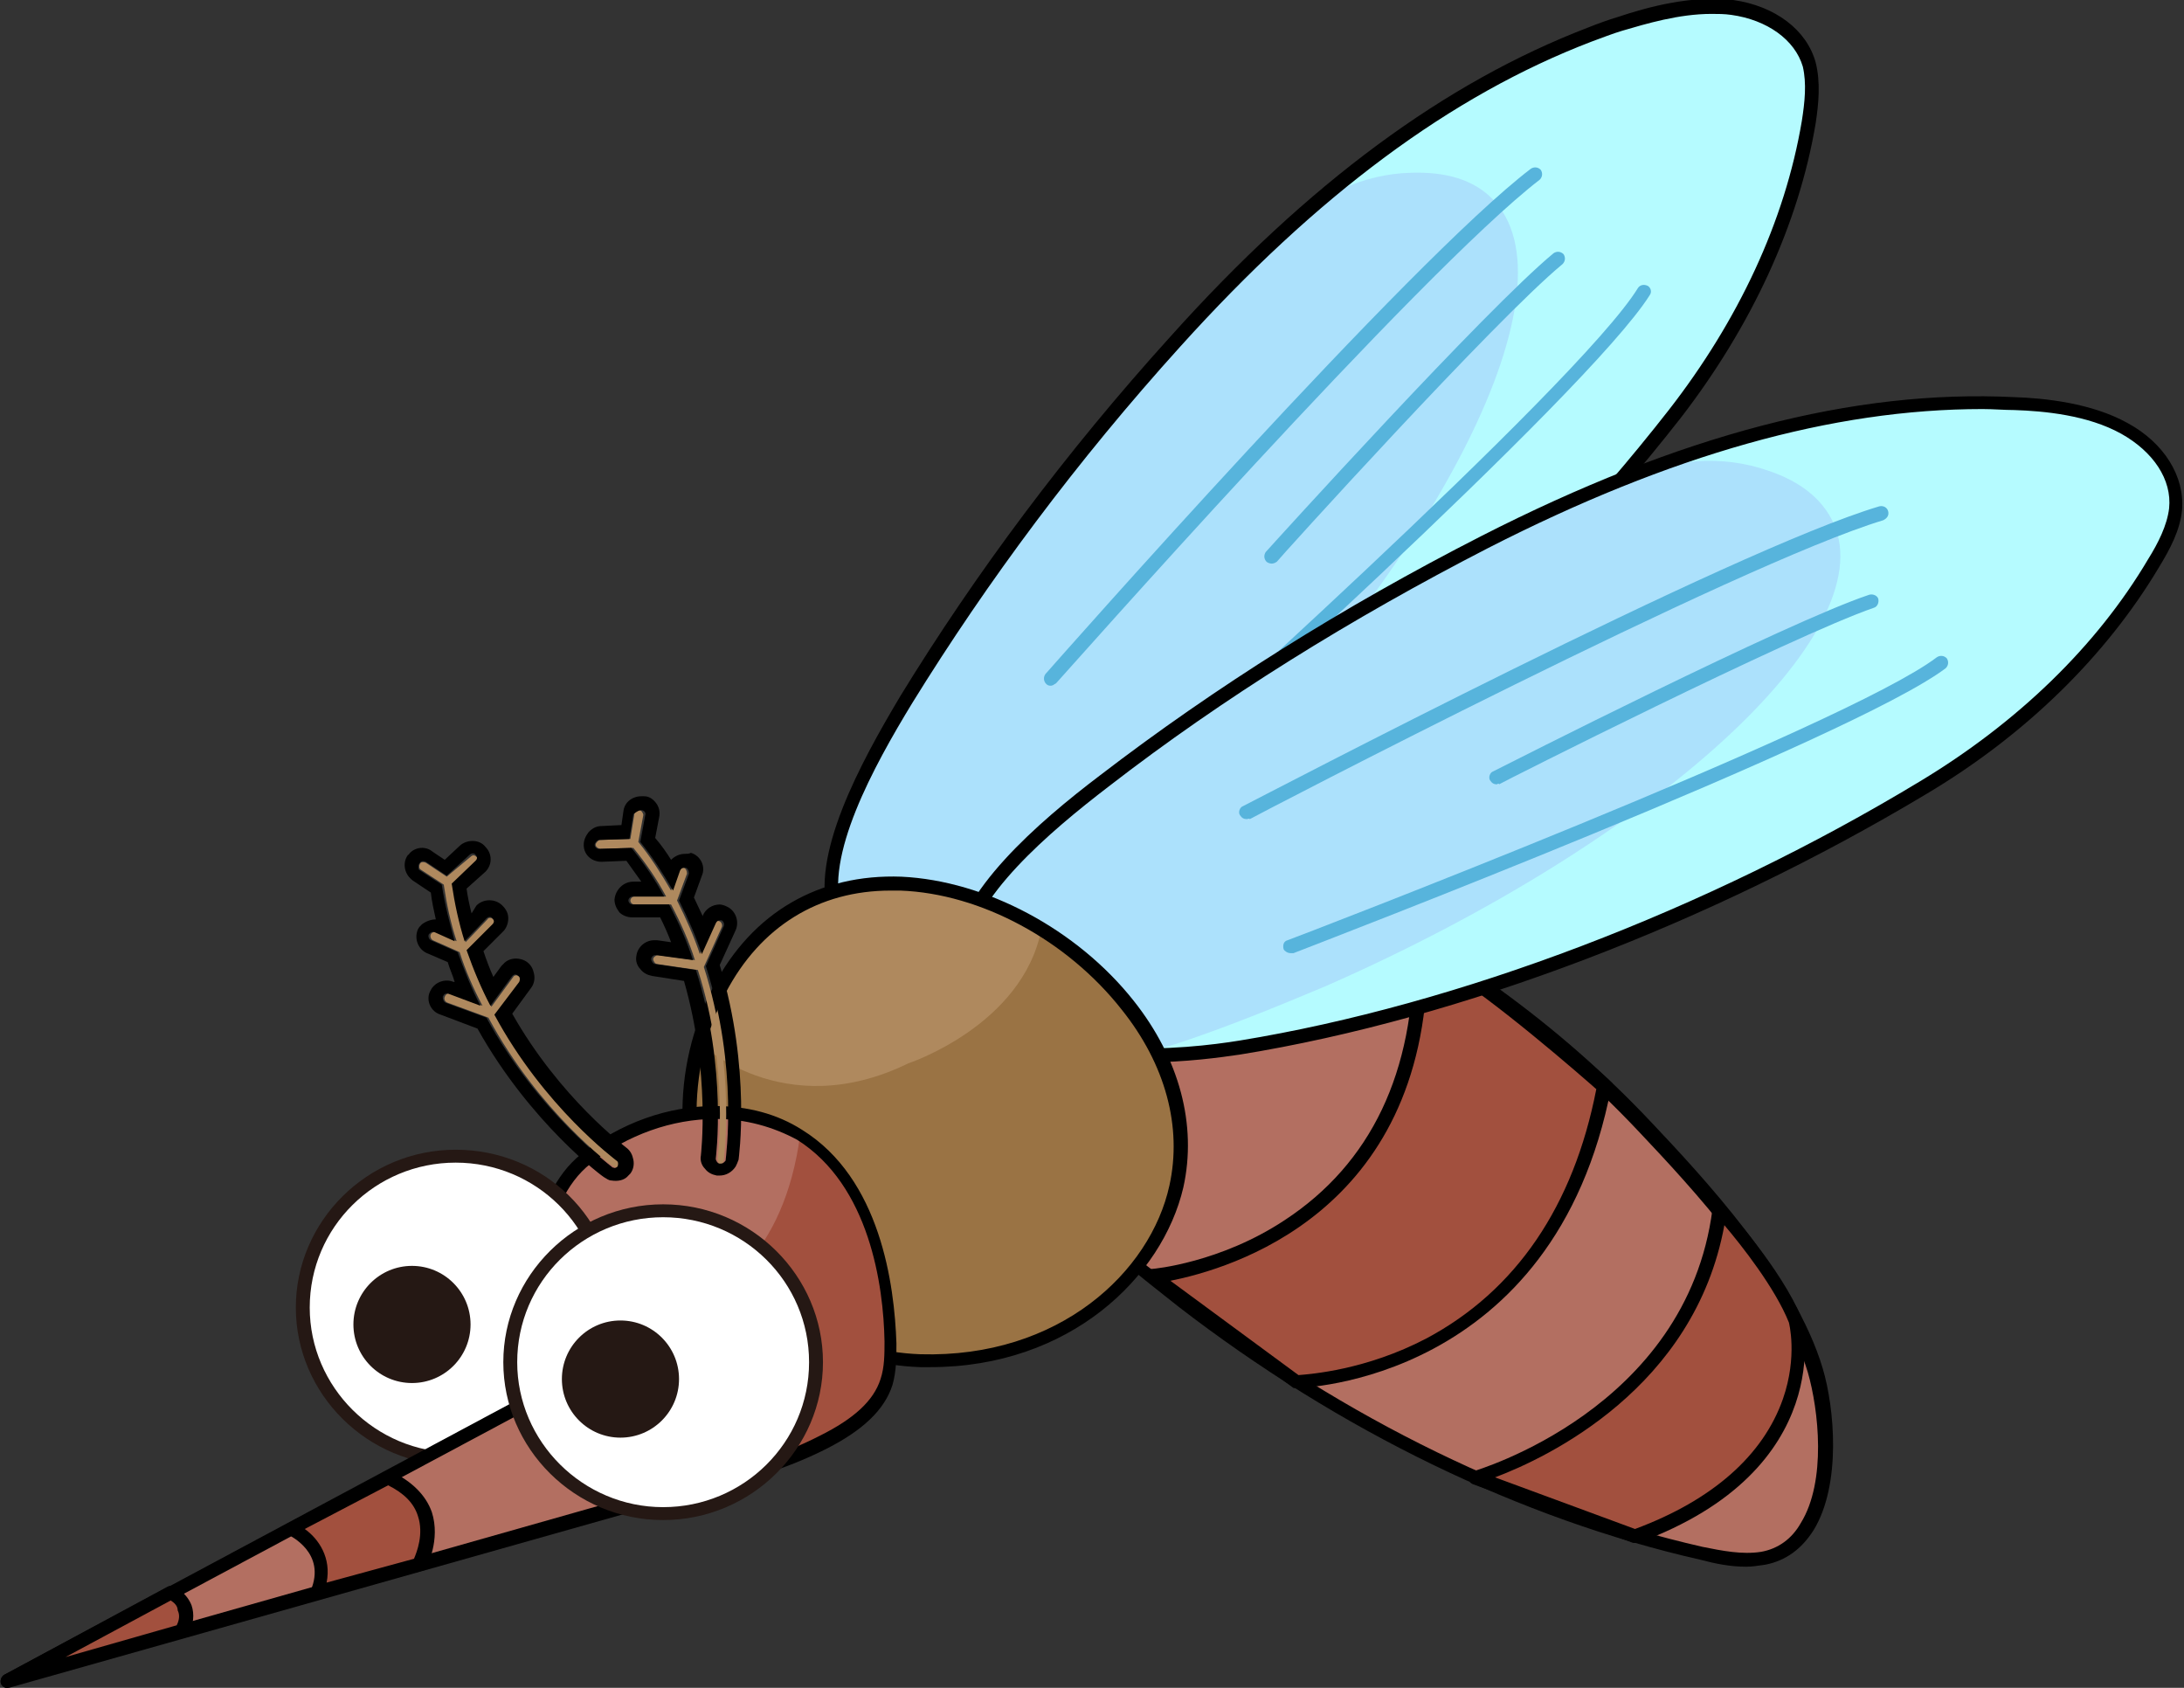 <?xml version="1.0" encoding="utf-8"?>
<!-- Generator: Adobe Illustrator 26.5.0, SVG Export Plug-In . SVG Version: 6.00 Build 0)  -->
<svg version="1.1" id="레이어_5" xmlns="http://www.w3.org/2000/svg" xmlns:xlink="http://www.w3.org/1999/xlink" x="0px"
	 y="0px" viewBox="0 0 220 170" style="enable-background:new 0 0 220 170;" xml:space="preserve">
<rect x="0" y="0" width="220" height="170" fill="#333333" stroke="none"/>
<g>
	<g>
		<path style="fill:#B36F61;" d="M119,131c16.2,12.5,34.3,21.3,52.4,25.4c2,0.5,4.2,0.9,6.2,0.5c1.9-0.4,3.4-1.4,4.5-3.2
			c2.7-4.4,2-11.8,0.8-15.7c-2.7-9.2-12-19.1-17-24.4c-9.3-9.9-20.7-18.1-32.9-23.8c-10-4.6-23.6-11-33.3-1.7
			c-3.3,3.2-4.9,7-4.8,11.1c0.3,7.7,6.7,17.2,18.6,27.3C115.2,128.1,117.1,129.6,119,131z"/>
		<path d="M175.9,157.8c-1.6,0-3.1-0.3-4.6-0.7c-18.1-4.1-36.4-13-52.6-25.5l0,0c-1.9-1.5-3.8-3-5.6-4.5
			c-12-10.2-18.6-19.8-18.8-27.8c-0.1-4.3,1.5-8.2,5-11.6c10-9.7,23.9-3.2,34,1.5c12.3,5.7,23.8,14,33.1,23.9
			c5,5.3,14.4,15.3,17.2,24.7c1.2,4,1.9,11.7-0.9,16.3c-1.2,1.9-2.8,3.1-4.9,3.5C177.1,157.7,176.5,157.8,175.9,157.8z M119.4,130.5
			c16.1,12.4,34.1,21.2,52.1,25.3c2,0.4,4,0.8,5.9,0.5c1.7-0.3,3.1-1.3,4-2.9c2.6-4.2,1.8-11.4,0.7-15.2c-2.7-9-11.9-18.8-16.9-24.1
			c-9.2-9.8-20.5-18-32.7-23.6c-9.8-4.6-23.2-10.8-32.5-1.8c-3.2,3.1-4.7,6.6-4.6,10.6c0.2,7.5,6.6,16.8,18.3,26.8
			C115.7,127.6,117.6,129.1,119.4,130.5L119.4,130.5z"/>
	</g>
	<g>
		<path style="fill:#A2503E;" d="M143.1,95.7c0.3,30.6-26.9,32.9-26.9,32.9l14.4,10.6c0,0,25.3-0.2,31-29.8c0,0-10-9-15.8-12.4
			L143.1,95.7z"/>
		<path d="M130.3,139.8L114.3,128l1.8-0.2c0.1,0,6.8-0.6,13.3-4.9c8.7-5.7,13.1-14.9,13-27.3l0-1.1l3.7,1.8
			c5.8,3.4,15.6,12.1,16,12.5l0.3,0.3l-0.1,0.4c-5.7,29.8-31.4,30.3-31.7,30.3L130.3,139.8z M117.9,129l12.9,9.5
			c1.2-0.1,6.8-0.5,12.9-3.7c9-4.8,14.8-13.3,17.1-25.1c-1.7-1.5-10.3-9-15.4-12.1l-1.6-0.8C143.5,122.2,123.9,127.8,117.9,129z"/>
	</g>
	<g>
		<path style="fill:#A2503E;" d="M148.6,148.8c0,0,21.9-6.1,24.6-26.9c0,0,5.6,6.2,7.6,11.2c0,0,3.7,14.4-16.1,21.7L148.6,148.8z"/>
		<path d="M164.7,155.4c-0.1,0-0.2,0-0.2,0l-16.1-5.9c-0.3-0.1-0.5-0.4-0.5-0.7c0-0.3,0.2-0.6,0.5-0.6c0.2-0.1,21.5-6.2,24.1-26.4
			c0-0.3,0.2-0.5,0.5-0.6c0.3-0.1,0.5,0,0.7,0.2c0.2,0.3,5.7,6.3,7.8,11.4c0.1,0.2,3.7,15.2-16.5,22.6
			C164.9,155.4,164.8,155.4,164.7,155.4z M150.6,148.8l14.1,5.2c7.8-2.9,12.9-7.4,14.9-13.1c1.5-4.3,0.6-7.7,0.6-7.7
			c-1.4-3.5-4.8-7.8-6.5-9.8C170.7,139.8,155.9,146.8,150.6,148.8z"/>
	</g>
</g>
<g>
	<path style="fill:#B5FBFF;" d="M160.1,3.6c-14.2,5.4-27.9,15.5-41.7,30.9C108,46,98.9,58.1,91.3,70.5c-4,6.5-9.1,15.8-7.2,21.6
		c0.6,1.8,1.9,3.2,3.9,4c8.6,3.6,21-2.6,26-5.5c19.3-11.3,39.3-29,54.7-48.8c7.1-9.1,11.8-19.2,13.5-29.4c0.3-1.9,0.6-4,0.1-5.8
		c-0.9-3-3.8-5.3-7.8-5.8c-4-0.5-8.4,0.7-11.3,1.6C162.1,2.8,161.1,3.2,160.1,3.6z"/>
	<path style="fill:#ACE1FC;" d="M99,96.6c3.3-0.7,6.4-2.2,8.9-4.3c3.9-3.2,7.8-6.8,11.6-10.6c25.7-25.4,39.5-53,30.8-61.7
		c-1.9-1.9-4.6-2.7-8.1-2.6c-4.9,0.1-9.5,2.3-12.9,5.8c-12.1,12.2-46.3,48.8-45.3,68.8c0,0,0.8,6,13.2,4.9L99,96.6z"/>
	<path style="fill:#57B4DC;" d="M106.1,69c-0.2,0.1-0.5,0.1-0.7-0.1c-0.3-0.3-0.3-0.7-0.1-1c1.5-1.7,36.7-41.6,48.9-50.9
		c0.3-0.2,0.7-0.2,1,0.1c0.2,0.3,0.2,0.7-0.1,1c-12.1,9.3-48.3,50.3-48.7,50.7C106.3,68.9,106.2,68.9,106.1,69z"/>
	<path style="fill:#57B4DC;" d="M128.4,56.7c-0.2,0.1-0.5,0.1-0.8-0.1c-0.3-0.3-0.3-0.7-0.1-1c0.9-1,22.1-24.4,29-30.1
		c0.3-0.2,0.7-0.2,1,0.1c0.2,0.3,0.2,0.7-0.1,1c-6.8,5.6-28.6,29.7-28.8,30C128.5,56.6,128.5,56.7,128.4,56.7z"/>
	<path style="fill:#57B4DC;" d="M115.1,80c-0.3,0.1-0.6,0.1-0.8-0.2c-0.3-0.3-0.2-0.7,0-1c0.4-0.4,44.7-40,50.7-49.8
		c0.2-0.3,0.6-0.4,1-0.2c0.3,0.2,0.4,0.6,0.2,0.9c-6.2,9.9-49.2,48.5-51,50.1C115.2,80,115.1,80,115.1,80z"/>
	<path d="M93.9,97.9c-2.2,0-4.3-0.3-6.2-1.2c-2.2-0.9-3.6-2.4-4.2-4.4c-2-6,3.2-15.5,7.2-22.2c7.6-12.4,16.7-24.6,27.2-36.2
		c13.9-15.5,27.7-25.6,42-31.1c1-0.4,2.1-0.8,3.1-1.1c3-1,7.4-2.2,11.6-1.7c4.2,0.6,7.4,3,8.3,6.3c0.5,2,0.3,4.1,0,6.1
		c-1.7,10.2-6.5,20.5-13.6,29.7c-15.5,19.8-35.5,37.7-54.9,49C110.4,93.5,101.8,97.9,93.9,97.9z M172.4,1.4c-3.3,0-6.6,1-9,1.7
		c-1,0.3-2,0.7-3.1,1.1h0c-14.1,5.4-27.6,15.4-41.4,30.7c-10.4,11.5-19.4,23.6-27,35.9c-3.9,6.4-8.9,15.5-7.1,21
		c0.5,1.6,1.7,2.8,3.5,3.6c8.3,3.5,20.5-2.7,25.3-5.5c19.2-11.2,39.1-28.9,54.5-48.6c7-9,11.7-19,13.4-29.1c0.3-1.9,0.5-3.8,0.1-5.5
		C180.8,4,178,2,174.4,1.5C173.7,1.4,173.1,1.4,172.4,1.4z"/>
</g>
<g>
	<path style="fill:#B5FBFF;" d="M199.7,40.6c-15.2,0-31.6,4.6-50.1,14c-13.9,7.1-26.8,15.2-38.3,24.1c-6.1,4.7-14.2,11.6-14.5,17.6
		c-0.1,1.9,0.6,3.6,2.1,5.1c6.7,6.5,20.6,5,26.2,4.1c22.1-3.7,47.2-13.2,68.7-26.2c9.9-6,18-13.8,23.2-22.6c1-1.7,2-3.5,2.2-5.4
		c0.3-3.1-1.7-6.3-5.2-8.1c-3.6-1.9-8.1-2.3-11.1-2.5C201.9,40.6,200.8,40.6,199.7,40.6z"/>
	<path style="fill:#ACE1FC;" d="M109,105.8c3.3,0.5,6.7,0.3,9.9-0.8c4.8-1.6,9.7-3.6,14.7-5.7c33.2-14.6,56.1-35.5,51.1-46.6
		c-1.1-2.4-3.3-4.2-6.6-5.3c-4.6-1.6-9.7-1.2-14.1,0.8c-15.7,7.1-60.9,29.2-67.2,48.2c0,0-1.4,5.9,10.5,9.2L109,105.8z"/>
	<path style="fill:#57B4DC;" d="M125.6,82.5c-0.3,0-0.5-0.1-0.7-0.4c-0.2-0.3,0-0.8,0.3-0.9c2-1,49.3-25.8,64.1-30.2
		c0.4-0.1,0.8,0.1,0.9,0.5c0.1,0.4-0.1,0.7-0.5,0.9c-14.6,4.4-63.3,29.8-63.8,30.1C125.8,82.4,125.7,82.5,125.6,82.5z"/>
	<path style="fill:#57B4DC;" d="M150.8,79c-0.3,0-0.5-0.1-0.7-0.4c-0.2-0.3,0-0.8,0.3-0.9c1.2-0.6,29.5-15,37.9-17.8
		c0.4-0.1,0.8,0.1,0.9,0.4c0.1,0.4-0.1,0.8-0.4,0.9c-8.4,2.9-37.5,17.6-37.8,17.8C151,78.9,150.9,78.9,150.8,79z"/>
	<path style="fill:#57B4DC;" d="M130,96c-0.3,0-0.6-0.2-0.7-0.4c-0.1-0.4,0-0.8,0.4-0.9c0.6-0.2,56.2-21.5,65.4-28.5
		c0.3-0.2,0.7-0.2,1,0.1c0.2,0.3,0.2,0.7-0.1,1c-9.4,7.1-63.4,27.8-65.7,28.7C130.1,96,130.1,96,130,96z"/>
	<path d="M115.4,107c-6,0-12.8-1.1-17-5.1c-1.7-1.6-2.5-3.5-2.4-5.7c0.4-6.3,8.6-13.4,14.8-18.1c11.6-8.9,24.5-17,38.4-24.1
		c20-10.2,37.5-14.8,53.7-14c3.1,0.1,7.8,0.6,11.4,2.6c3.7,2,5.8,5.4,5.5,8.8c-0.2,2-1.2,3.9-2.3,5.7c-5.3,8.9-13.4,16.9-23.5,22.9
		c-21.7,13-46.8,22.6-69,26.2C123,106.5,119.4,107,115.4,107z M199.7,41.2c-15.1,0-31.4,4.6-49.8,14c-13.8,7.1-26.7,15.1-38.2,24
		c-6,4.6-13.9,11.3-14.3,17.1c-0.1,1.7,0.6,3.3,1.9,4.6c6.5,6.2,20.1,4.8,25.6,3.9c22-3.6,47-13.1,68.5-26.1
		c9.8-5.9,17.8-13.6,23-22.4c1-1.6,1.9-3.4,2.1-5.1c0.3-2.9-1.6-5.7-4.8-7.5c-3.4-1.9-7.8-2.3-10.8-2.4
		C201.9,41.3,200.8,41.2,199.7,41.2z"/>
</g>
<g>
	<path style="fill:#AF895E;" d="M89.7,89c-7.5,0-13.6,3.8-17.3,10.6c-4.2,8.1-4,18,0.6,25.8c4.2,7.1,11.3,11.3,19.6,11.6
		c0.3,0,0.7,0,1,0c13.8,0,22.8-8.7,24.7-17.5c1.3-6.1-0.4-12.6-4.9-18.2c-5.6-7.1-14.6-11.9-22.9-12.3C90.3,89,90,89,89.7,89z"/>
	<path style="fill:#9A7344;" d="M70.3,104.9c0,0,8.5,8.4,21.2,2.2c0,0,11.5-3.8,13.4-13.5c0,0,9.5,4.9,12.9,15.7
		c0,0,5.6,17.3-12.2,25.1c0,0-21.5,9.5-32.6-9.1C73,125.4,67.5,116.4,70.3,104.9z"/>
	<path d="M93.7,137.7c-0.3,0-0.7,0-1,0c-8.5-0.3-15.8-4.6-20.2-11.9c-4.8-8-5-18.2-0.6-26.5c3.9-7.4,10.6-11.3,18.9-11
		c8.5,0.4,17.7,5.3,23.4,12.5c4.6,5.8,6.4,12.5,5,18.8C117.1,128.6,107.8,137.7,93.7,137.7z M89.7,89.7c-7.2,0-13.1,3.6-16.6,10.3
		c-4.1,7.9-3.9,17.5,0.6,25.1c4.1,6.9,11,11,19,11.3c14,0.4,23.2-8.3,25.1-17c1.3-5.9-0.4-12.2-4.8-17.7c-5.5-7-14.2-11.7-22.3-12
		C90.3,89.7,90,89.7,89.7,89.7z"/>
</g>
<g>
	<path style="fill:#B36F61;" d="M72.1,112c-4.4,0-9.1,1.6-13,4.7c0,0,0,0,0,0c-5.2,4.1-5.9,13.9-4.8,21.8c0.6,4.3,2.8,7.9,5.9,9.7
		c2.5,1.4,5.7,1.8,10.1,1.1c4.4-0.7,8.6-2,12.6-3.9c3.6-1.8,5.7-3.7,6.4-6.1c0.4-1.3,0.4-2.7,0.4-4c-0.1-5.8-1.5-16.1-9.2-20.9
		C78.1,112.8,75.1,112,72.1,112z"/>
	<path style="fill:#A2503E;" d="M53.9,133.4c0,0,23.5,5,26.7-19.1c0,0,8.7,3.4,9.2,20.9c0,0,2.9,10.4-19.4,14
		c0,0-15.1,3.1-16.3-13.7L53.9,133.4z"/>
	<path d="M66.4,150.3c-2.6,0-4.8-0.5-6.6-1.5c-3.3-1.8-5.6-5.6-6.2-10.2c-1.1-8.1-0.4-18.2,5-22.4c3.9-3.1,8.7-4.8,13.4-4.8
		c3.3,0,6.3,0.8,8.8,2.4c7.9,4.9,9.3,15.6,9.5,21.5c0,1.4,0,2.8-0.4,4.2c-0.8,2.5-3,4.6-6.8,6.5c-4,2-8.3,3.3-12.8,4
		C69,150.1,67.6,150.3,66.4,150.3z M72.1,112.7c-4.4,0-8.9,1.6-12.6,4.5c-5,3.9-5.6,13.5-4.5,21.2c0.6,4.1,2.6,7.5,5.5,9.1
		c2.4,1.3,5.5,1.7,9.7,1c4.3-0.6,8.5-1.9,12.4-3.9c3.4-1.7,5.4-3.5,6.1-5.7c0.4-1.2,0.4-2.5,0.4-3.8c-0.1-5.6-1.5-15.7-8.8-20.3
		C77.9,113.5,75.1,112.7,72.1,112.7z"/>
	<g>
		<path style="fill:#AF895E;" d="M62.2,116.9c-0.1-0.1-7.3-5.4-12.3-14.7l2.5-3.3c0.1-0.2,0.1-0.5-0.1-0.6c-0.2-0.1-0.5-0.1-0.6,0.1
			l-2.2,3c-0.9-1.7-1.7-3.6-2.4-5.6l2.6-2.6c0.2-0.2,0.2-0.5,0-0.6c-0.2-0.2-0.5-0.2-0.6,0l-2.2,2.3c-0.6-1.8-1-3.8-1.3-5.8l2.4-2.2
			c0.2-0.2,0.2-0.4,0-0.6c-0.2-0.2-0.4-0.2-0.6,0L45,88.3l-2.1-1.4c-0.2-0.1-0.5-0.1-0.6,0.1c-0.1,0.2-0.1,0.5,0.1,0.6l2.3,1.5
			c0.3,2,0.7,3.9,1.3,5.7l-2-0.9c-0.2-0.1-0.5,0-0.6,0.2c-0.1,0.2,0,0.5,0.2,0.6l2.7,1.2c0.6,1.9,1.4,3.7,2.3,5.4l-3.2-1.2
			c-0.2-0.1-0.5,0-0.6,0.3c-0.1,0.2,0,0.5,0.3,0.6l4.1,1.5c5.1,9.5,12.5,15,12.6,15c0.1,0,0.1,0.1,0.2,0.1c0.2,0,0.3,0,0.5-0.2
			C62.5,117.3,62.4,117,62.2,116.9z"/>
		<path d="M42.3,86.9c0.1-0.2,0.4-0.2,0.6-0.1l2.1,1.4l2.3-2.1c0.2-0.2,0.5-0.2,0.6,0c0.2,0.2,0.2,0.4,0,0.6c0,0,0,0,0,0L45.5,89
			c0.3,2,0.7,3.9,1.3,5.8l2.2-2.3c0,0,0,0,0,0c0.2-0.2,0.5-0.2,0.6,0c0.2,0.2,0.2,0.4,0,0.6l-2.6,2.6c0.7,2,1.5,3.9,2.4,5.6l2.2-3
			c0,0,0,0,0,0c0.2-0.2,0.4-0.2,0.6,0c0.2,0.1,0.2,0.4,0.1,0.6l-2.5,3.3c5,9.3,12.2,14.6,12.3,14.7c0.2,0.1,0.2,0.4,0.1,0.6
			c0,0,0,0,0,0c-0.1,0.1-0.3,0.2-0.4,0.1c-0.1,0-0.1,0-0.2-0.1c-0.1-0.1-7.5-5.6-12.6-15l-4.1-1.5c-0.2-0.1-0.3-0.3-0.3-0.6
			c0-0.1,0.1-0.1,0.1-0.2c0.1-0.1,0.3-0.2,0.5-0.1l3.2,1.2c-0.9-1.7-1.6-3.5-2.3-5.4l-2.7-1.2c-0.2-0.1-0.3-0.4-0.2-0.6
			c0,0,0.1-0.1,0.1-0.1c0.1-0.1,0.3-0.2,0.5-0.1l2,0.9c-0.5-1.8-1-3.7-1.3-5.7l-2.3-1.5C42.1,87.4,42.1,87.1,42.3,86.9
			C42.2,86.9,42.3,86.9,42.3,86.9 M41.3,85.9c-0.1,0.1-0.1,0.2-0.2,0.2c-0.3,0.4-0.4,0.9-0.3,1.4c0.1,0.5,0.4,0.9,0.8,1.2l1.8,1.2
			c0.1,0.9,0.3,1.8,0.5,2.7c-0.5,0-1,0.2-1.4,0.5c-0.2,0.2-0.3,0.3-0.4,0.5c-0.4,0.9,0,2,0.9,2.4l2.1,0.9c0.2,0.7,0.5,1.3,0.7,2
			l-0.1,0c-0.7-0.3-1.5-0.1-2,0.4c-0.2,0.2-0.3,0.4-0.4,0.6c-0.4,0.9,0.1,2,1.1,2.3l3.7,1.4c5.3,9.5,12.7,15,12.8,15
			c0.2,0.1,0.4,0.3,0.7,0.3c0.6,0.1,1.3,0,1.7-0.5l0.1-0.1l0.1-0.1c0.3-0.4,0.4-0.9,0.3-1.4c-0.1-0.5-0.3-0.9-0.7-1.2
			c-0.1-0.1-6.7-5-11.5-13.5l1.9-2.6c0.3-0.4,0.4-0.9,0.3-1.4c-0.1-0.5-0.3-0.9-0.7-1.2c-0.7-0.5-1.8-0.5-2.4,0.2l-0.1,0.1l-0.1,0.1
			l-0.8,1.1c-0.4-0.9-0.7-1.7-1-2.6l2-2c0.3-0.3,0.5-0.8,0.5-1.3c0-0.5-0.2-0.9-0.6-1.3c-0.7-0.7-1.9-0.7-2.6,0L47.5,92
			c-0.2-0.8-0.4-1.7-0.5-2.5l1.9-1.7l0,0l0,0c0.7-0.7,0.7-1.8,0-2.5c-0.3-0.4-0.8-0.6-1.3-0.6c-0.5,0-1,0.2-1.3,0.5l-1.5,1.4
			l-1.2-0.8C42.9,85.2,41.9,85.3,41.3,85.9L41.3,85.9z"/>
	</g>
	<g>
		<path style="fill:#AF895E;" d="M72.3,116.7c0-0.1,1.2-9-2-19l-4.1-0.6c-0.2,0-0.4-0.3-0.4-0.5c0-0.2,0.3-0.4,0.5-0.4l3.7,0.5
			c-0.6-1.9-1.4-3.7-2.4-5.6l-3.7,0c-0.2,0-0.4-0.2-0.4-0.4c0-0.2,0.2-0.4,0.4-0.4l3.2,0c-0.9-1.7-2-3.3-3.3-4.9l-3.3,0.1
			c-0.2,0-0.5-0.2-0.5-0.4c0-0.2,0.2-0.4,0.4-0.5l3.1-0.1l0.4-2.5c0-0.2,0.3-0.4,0.5-0.4c0.2,0,0.4,0.3,0.4,0.5l-0.5,2.7
			c1.3,1.6,2.3,3.2,3.3,4.9l0.7-2c0.1-0.2,0.3-0.3,0.6-0.3c0.2,0.1,0.3,0.3,0.3,0.6l-1,2.7c0.9,1.8,1.7,3.6,2.3,5.4l1.4-3.1
			c0.1-0.2,0.4-0.3,0.6-0.2c0.2,0.1,0.3,0.4,0.2,0.6l-1.8,4c3.3,10.3,2,19.3,2,19.5c0,0.1,0,0.1-0.1,0.2c-0.1,0.1-0.3,0.2-0.4,0.2
			C72.4,117.1,72.3,116.9,72.3,116.7z"/>
		<path d="M64.6,81.6C64.6,81.6,64.7,81.6,64.6,81.6c0.3,0,0.5,0.3,0.4,0.5l-0.5,2.7c1.3,1.6,2.3,3.2,3.3,4.9l0.7-2
			c0.1-0.2,0.2-0.3,0.4-0.3c0.1,0,0.1,0,0.2,0c0.2,0.1,0.3,0.3,0.3,0.6l-1,2.7c0.9,1.8,1.7,3.6,2.3,5.4l1.4-3.1
			c0.1-0.2,0.2-0.3,0.4-0.3c0.1,0,0.1,0,0.2,0c0.2,0.1,0.3,0.4,0.2,0.6l-1.8,4c3.3,10.3,2,19.3,2,19.5c0,0.1,0,0.1-0.1,0.2
			c-0.1,0.1-0.2,0.2-0.4,0.2c0,0,0,0-0.1,0c-0.2,0-0.4-0.3-0.4-0.5c0-0.1,1.2-9-2-19l-4.1-0.6c-0.2,0-0.4-0.3-0.4-0.5
			c0-0.2,0.2-0.4,0.4-0.4c0,0,0,0,0.1,0l3.7,0.5c-0.6-1.9-1.4-3.7-2.4-5.6l-3.7,0c-0.2,0-0.4-0.2-0.4-0.4c0-0.2,0.2-0.4,0.4-0.4
			c0,0,0,0,0,0l3.2,0c-0.9-1.7-2-3.3-3.3-4.9l-3.3,0.1c0,0,0,0,0,0c-0.2,0-0.4-0.2-0.4-0.4c0-0.2,0.2-0.4,0.4-0.5l3.1-0.1l0.4-2.5
			C64.2,81.7,64.4,81.6,64.6,81.6 M64.6,80.2c-0.9,0-1.7,0.6-1.8,1.5l-0.2,1.4l-2,0.1c-0.5,0-0.9,0.2-1.3,0.6
			c-0.3,0.4-0.5,0.8-0.5,1.3c0,1,0.8,1.7,1.8,1.7h0l0,0l2.5-0.1c0.5,0.7,1,1.4,1.5,2.1l-0.8,0c-1,0-1.8,0.8-1.9,1.8
			c0,0.5,0.2,0.9,0.5,1.3c0.3,0.3,0.8,0.5,1.3,0.5l2.8,0c0.4,0.8,0.8,1.7,1.1,2.5l-1.4-0.2l-0.1,0l-0.2,0c-0.9,0-1.7,0.7-1.8,1.6
			c-0.1,0.5,0.1,1,0.4,1.3c0.3,0.4,0.7,0.6,1.2,0.7l3.2,0.5c2.7,9.4,1.7,17.5,1.7,17.6c-0.1,0.5,0.1,1,0.4,1.3
			c0.3,0.4,0.7,0.6,1.2,0.7l0.1,0l0.2,0c0.6,0,1.2-0.3,1.6-0.9c0.1-0.2,0.2-0.4,0.3-0.7c0-0.1,1.3-9.1-1.9-19.6l1.6-3.5
			c0.4-0.9,0-2-0.9-2.4c-0.2-0.1-0.5-0.2-0.7-0.2c-0.7,0-1.4,0.4-1.7,1.1l0,0.1c-0.3-0.6-0.6-1.3-0.9-1.9l0.8-2.2
			c0.4-0.9-0.1-2-1.1-2.3C69.4,86,69.2,86,69,86c-0.5,0-1,0.2-1.4,0.6c-0.5-0.8-1-1.5-1.6-2.2l0.4-2.1c0.1-0.5,0-1-0.3-1.4
			c-0.3-0.4-0.7-0.7-1.2-0.7C64.8,80.2,64.7,80.2,64.6,80.2L64.6,80.2z"/>
	</g>
	<g>
		<g>
			<ellipse style="fill:#FFFFFF;" cx="45.9" cy="131.6" rx="15.4" ry="15.3"/>
			<path style="fill:#251814;" d="M45.9,147.6c-8.9,0-16.1-7.2-16.1-15.9s7.2-15.9,16.1-15.9S62,122.8,62,131.6
				S54.8,147.6,45.9,147.6z M45.9,117.1c-8.1,0-14.7,6.5-14.7,14.6c0,8,6.6,14.6,14.7,14.6s14.7-6.5,14.7-14.6
				C60.6,123.6,54,117.1,45.9,117.1z"/>
		</g>
		<ellipse style="fill:#251814;" cx="41.5" cy="133.4" rx="5.9" ry="5.9"/>
	</g>
	<g>
		<polygon style="fill:#B36F61;" points="52.6,141.5 0.7,169.3 63,151.7 		"/>
		<path d="M0.7,170c-0.3,0-0.5-0.2-0.6-0.4c-0.1-0.3,0-0.7,0.3-0.9l51.9-27.8c0.3-0.1,0.6-0.1,0.8,0.1l10.4,10.2
			c0.2,0.2,0.2,0.4,0.2,0.7c-0.1,0.2-0.2,0.4-0.5,0.5L0.9,170C0.8,170,0.8,170,0.7,170z M52.4,142.4L6.6,166.9l55-15.6L52.4,142.4z"
			/>
	</g>
	<g>
		<g>
			<ellipse style="fill:#FFFFFF;" cx="66.8" cy="137.2" rx="15.4" ry="15.3"/>
			<path style="fill:#251814;" d="M66.8,153.1c-8.9,0-16.1-7.2-16.1-15.9s7.2-15.9,16.1-15.9s16.1,7.2,16.1,15.9
				S75.7,153.1,66.8,153.1z M66.8,122.6c-8.1,0-14.7,6.5-14.7,14.6c0,8,6.6,14.6,14.7,14.6c8.1,0,14.7-6.5,14.7-14.6
				C81.5,129.1,74.9,122.6,66.8,122.6z"/>
		</g>
		<ellipse style="fill:#251814;" cx="62.5" cy="138.9" rx="5.9" ry="5.9"/>
	</g>
	<g>
		<path style="fill:#A2503E;" d="M17.2,160.5c0,0,2.6,1.1,1.1,3.9l-17.7,5L17.2,160.5z"/>
		<path d="M0.7,170c-0.3,0-0.5-0.2-0.6-0.4c-0.1-0.3,0-0.7,0.3-0.9l16.5-8.9c0.2-0.1,0.4-0.1,0.6,0c0.1,0,1.3,0.6,1.8,1.9
			c0.3,0.9,0.2,1.9-0.3,2.9c-0.1,0.2-0.2,0.3-0.4,0.3l-17.7,5C0.8,170,0.8,170,0.7,170z M17.2,161.2l-10.6,5.7l11.2-3.2
			c0.3-0.6,0.3-1.1,0.1-1.5C17.9,161.7,17.5,161.4,17.2,161.2z"/>
	</g>
	<g>
		<path style="fill:#A2503E;" d="M29.3,154c0,0,4.4,2,2.6,6.5l10.3-2.9c0,0,3.2-5.9-3.2-8.8L29.3,154z"/>
		<path d="M31.9,161.1c-0.2,0-0.4-0.1-0.5-0.2c-0.2-0.2-0.2-0.5-0.1-0.7c1.6-3.8-2.1-5.5-2.2-5.6c-0.2-0.1-0.4-0.3-0.4-0.6
			c0-0.3,0.1-0.5,0.4-0.6l9.7-5.2c0.2-0.1,0.4-0.1,0.6,0c2.1,1,3.5,2.4,4.1,4.1c0.9,2.8-0.5,5.5-0.6,5.6c-0.1,0.2-0.2,0.3-0.4,0.3
			L32,161.1C32,161.1,31.9,161.1,31.9,161.1z M30.7,154c1.4,1,2.7,2.9,2.2,5.4l8.8-2.4c0.3-0.7,1-2.5,0.4-4.3
			c-0.4-1.3-1.4-2.3-3-3.1L30.7,154z"/>
	</g>
</g>
</svg>
